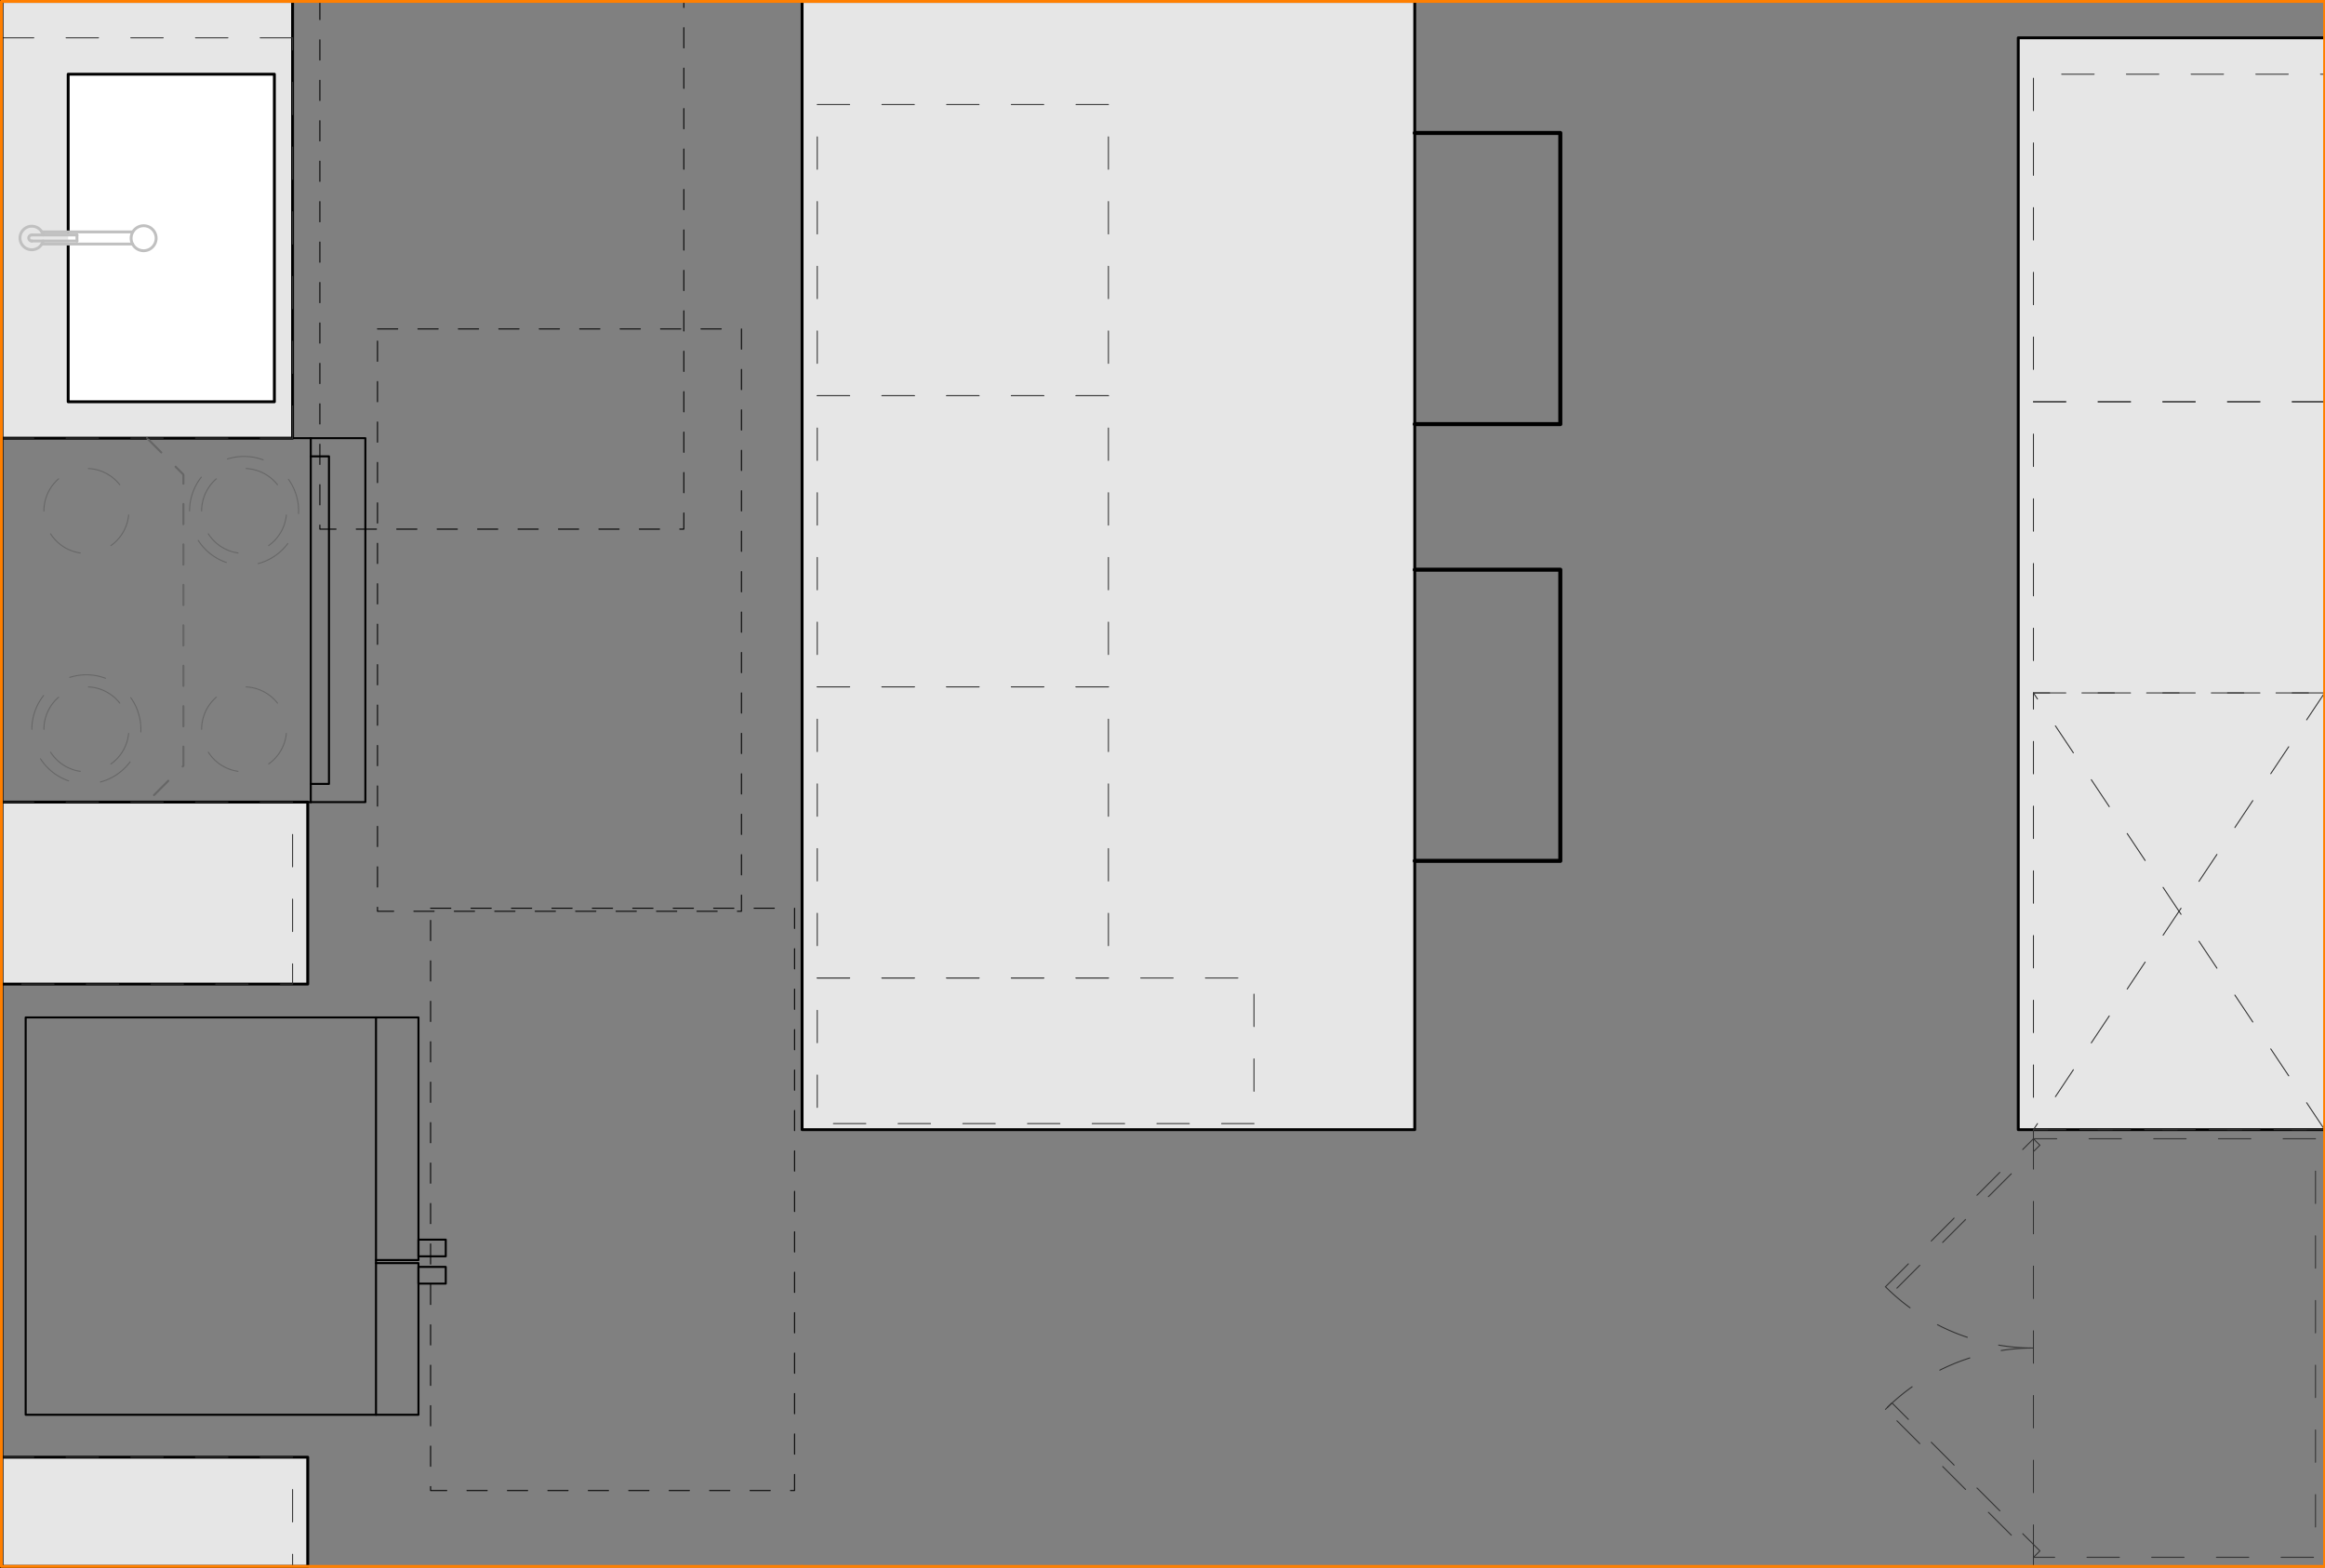<svg xmlns="http://www.w3.org/2000/svg" viewBox="0 0 574.95 387.71"><rect x="0" y="0" width="574.95" height="387.71" fill="#808080" stroke="none"/><defs><style>.cls-1{fill:#e6e6e6;}.cls-1,.cls-2,.cls-3,.cls-4,.cls-9{stroke:#000;}.cls-1,.cls-10,.cls-2,.cls-3,.cls-4,.cls-5,.cls-6,.cls-7,.cls-8,.cls-9{stroke-linecap:round;stroke-linejoin:round;}.cls-1,.cls-10,.cls-2,.cls-7{stroke-width:0.71px;}.cls-2{fill:#fff;}.cls-10,.cls-3,.cls-4,.cls-5,.cls-6,.cls-7,.cls-8,.cls-9{fill:none;}.cls-3,.cls-5{stroke-width:0.5px;}.cls-4,.cls-6,.cls-8{stroke-width:0.25px;}.cls-4,.cls-5{stroke-dasharray:5 5;}.cls-5,.cls-6{stroke:#666;}.cls-6{stroke-dasharray:9 8;}.cls-7{stroke:silver;}.cls-8{stroke:#333;stroke-dasharray:8 8;}.cls-10{stroke:#ff7f00;}</style></defs><g id="A-Counter"><g id="LWPOLYLINE"><polyline class="cls-1" points="0.35 243.35 76.1 243.35 76.1 198.35 0.35 198.35"/></g><g id="LWPOLYLINE-2" data-name="LWPOLYLINE"><polyline class="cls-1" points="0.35 108.35 72.35 108.35 72.35 0.35 0.35 0.35"/></g><g id="LWPOLYLINE-3" data-name="LWPOLYLINE"><polyline class="cls-1" points="0.35 387.35 76.1 387.35 76.1 360.35 0.35 360.35"/></g><g id="LWPOLYLINE-4" data-name="LWPOLYLINE"><polyline class="cls-1" points="574.85 279.35 499.1 279.35 499.1 9.35 574.85 9.35"/></g><g id="LWPOLYLINE-5" data-name="LWPOLYLINE"><rect class="cls-1" x="198.35" y="0.35" width="151.5" height="279"/></g></g><g id="Layer_13" data-name="Layer 13"><g id="LWPOLYLINE-6" data-name="LWPOLYLINE"><polyline class="cls-2" points="16.86 60.35 16.86 99.35 67.85 99.35 67.85 18.35 16.86 18.35 16.86 57.35"/></g></g><g id="A-Appliances"><g id="LWPOLYLINE-7" data-name="LWPOLYLINE"><polyline class="cls-3" points="92.98 312.35 103.48 312.35 103.48 349.85 6.35 349.85 6.35 251.6 103.48 251.6 103.48 311.6 92.98 311.6"/></g><g id="LINE"><line class="cls-3" x1="92.98" y1="251.6" x2="92.98" y2="349.85"/></g><g id="LWPOLYLINE-8" data-name="LWPOLYLINE"><rect class="cls-3" x="103.48" y="306.55" width="6.75" height="4.12"/></g><g id="LWPOLYLINE-9" data-name="LWPOLYLINE"><rect class="cls-3" x="103.48" y="313.29" width="6.75" height="4.13"/></g><g id="LINE-2" data-name="LINE"><line class="cls-3" x1="76.85" y1="198.35" x2="76.85" y2="108.35"/></g><g id="LINE-3" data-name="LINE"><line class="cls-3" x1="76.85" y1="108.35" x2="0.35" y2="108.35"/></g><g id="LINE-4" data-name="LINE"><line class="cls-3" x1="76.85" y1="198.35" x2="0.35" y2="198.35"/></g><g id="LINE-5" data-name="LINE"><line class="cls-3" x1="0.35" y1="108.35" x2="0.35" y2="198.35"/></g><g id="LWPOLYLINE-10" data-name="LWPOLYLINE"><polyline class="cls-3" points="76.85 108.35 90.35 108.35 90.35 198.35 76.85 198.35"/></g><g id="LWPOLYLINE-11" data-name="LWPOLYLINE"><polyline class="cls-3" points="76.85 112.85 81.35 112.85 81.35 193.85 76.85 193.85"/></g></g><g id="FAIR_HOUSING" data-name="FAIR HOUSING"><g id="LWPOLYLINE-12" data-name="LWPOLYLINE"><rect class="cls-4" x="106.48" y="224.6" width="90" height="144"/></g><g id="LWPOLYLINE-13" data-name="LWPOLYLINE"><rect class="cls-4" x="93.35" y="81.35" width="90" height="144"/></g><g id="LWPOLYLINE-14" data-name="LWPOLYLINE"><rect class="cls-4" x="79.1" y="-13.15" width="90" height="144"/></g></g><g id="A-Cabinetry-Upper"><g id="LWPOLYLINE-15" data-name="LWPOLYLINE"><polyline class="cls-5" points="36.35 108.35 45.35 117.35 45.35 189.35 36.35 198.35"/></g></g><g id="A-Appliances_Detail" data-name="A-Appliances Detail"><g id="CIRCLE"><path class="cls-6" d="M10.86,180.35a10.5,10.5,0,1,1,10.49,10.5,10.49,10.49,0,0,1-10.49-10.5Z"/></g><g id="CIRCLE-2" data-name="CIRCLE"><path class="cls-6" d="M7.88,180.35a13.48,13.48,0,1,1,13.47,13.48A13.47,13.47,0,0,1,7.88,180.35Z"/></g><g id="CIRCLE-3" data-name="CIRCLE"><path class="cls-6" d="M10.86,126.35a10.5,10.5,0,1,1,10.49,10.5,10.49,10.49,0,0,1-10.49-10.5Z"/></g><g id="CIRCLE-4" data-name="CIRCLE"><path class="cls-6" d="M49.86,180.35a10.5,10.5,0,1,1,10.5,10.5,10.5,10.5,0,0,1-10.5-10.5Z"/></g><g id="CIRCLE-5" data-name="CIRCLE"><path class="cls-6" d="M49.86,126.35a10.5,10.5,0,1,1,10.5,10.5,10.5,10.5,0,0,1-10.5-10.5Z"/></g><g id="CIRCLE-6" data-name="CIRCLE"><path class="cls-6" d="M46.88,126.35a13.48,13.48,0,1,1,13.48,13.48,13.48,13.48,0,0,1-13.48-13.48Z"/></g></g><g id="P-PLUMBING_FIXTURES" data-name="P-PLUMBING FIXTURES"><g id="CIRCLE-7" data-name="CIRCLE"><path class="cls-7" d="M32.43,58.85A3.09,3.09,0,1,1,35.52,62a3.09,3.09,0,0,1-3.09-3.1Z"/></g><g id="LINE-6" data-name="LINE"><line class="cls-7" x1="32.81" y1="60.35" x2="10.35" y2="60.35"/></g><g id="LINE-7" data-name="LINE"><line class="cls-7" x1="10.35" y1="57.35" x2="32.81" y2="57.35"/></g><g id="LINE-8" data-name="LINE"><line class="cls-7" x1="19.03" y1="59.6" x2="7.86" y2="59.6"/></g><g id="LINE-9" data-name="LINE"><line class="cls-7" x1="19.03" y1="59.6" x2="19.03" y2="58.1"/></g><g id="LINE-10" data-name="LINE"><line class="cls-7" x1="19.03" y1="58.1" x2="7.86" y2="58.1"/></g><g id="ARC"><path class="cls-7" d="M10.67,58.1a2.91,2.91,0,1,0,0,1.5"/></g><g id="ARC-2" data-name="ARC"><path class="cls-7" d="M7.86,58.1a.75.75,0,0,0,0,1.5"/></g></g><g id="A-Cabinetry"><g id="LWPOLYLINE-16" data-name="LWPOLYLINE"><polyline class="cls-8" points="0.35 198.35 72.35 198.35 72.35 243.35 0.35 243.35"/></g><g id="LWPOLYLINE-17" data-name="LWPOLYLINE"><polyline class="cls-8" points="0.35 360.35 72.35 360.35 72.35 387.35 0.35 387.35"/></g><g id="LINE-11" data-name="LINE"><line class="cls-8" x1="0.35" y1="108.35" x2="72.35" y2="108.35"/></g><g id="LINE-12" data-name="LINE"><line class="cls-8" x1="0.35" y1="9.35" x2="72.35" y2="9.35"/></g><g id="LWPOLYLINE-18" data-name="LWPOLYLINE"><line class="cls-8" x1="72.35" y1="108.35" x2="72.35" y2="9.35"/></g><g id="LWPOLYLINE-19" data-name="LWPOLYLINE"><polyline class="cls-8" points="574.85 279.35 502.85 279.35 502.85 171.35 574.85 171.35"/></g><g id="LWPOLYLINE-20" data-name="LWPOLYLINE"><line class="cls-8" x1="574.85" y1="171.35" x2="502.85" y2="279.35"/></g><g id="LWPOLYLINE-21" data-name="LWPOLYLINE"><line class="cls-8" x1="574.85" y1="279.35" x2="502.85" y2="171.35"/></g><g id="LWPOLYLINE-22" data-name="LWPOLYLINE"><polyline class="cls-8" points="574.85 171.35 502.85 171.35 502.85 99.35 574.85 99.35"/></g><g id="LWPOLYLINE-23" data-name="LWPOLYLINE"><polyline class="cls-8" points="574.85 99.35 502.85 99.35 502.85 18.35 574.85 18.35"/></g><g id="LINE-13" data-name="LINE"><line class="cls-8" x1="502.85" y1="385.1" x2="502.85" y2="281.6"/></g><g id="LWPOLYLINE-24" data-name="LWPOLYLINE"><polygon class="cls-8" points="502.85 279.35 502.85 281.6 572.6 281.6 572.6 385.1 502.85 385.1 502.85 387.35 574.85 387.35 574.85 279.35 502.85 279.35"/></g><g id="LWPOLYLINE-25" data-name="LWPOLYLINE"><rect class="cls-8" x="459.48" y="299.57" width="51.75" height="2.25" transform="translate(-70.47 431.27) rotate(-45)"/></g><g id="LWPOLYLINE-26" data-name="LWPOLYLINE"><rect class="cls-8" x="484.23" y="340.14" width="2.25" height="51.75" transform="translate(-116.65 450.4) rotate(-45)"/></g><g id="ARC-3" data-name="ARC"><path class="cls-8" d="M466.26,318.2a51.78,51.78,0,0,0,36.59,15.15"/></g><g id="ARC-4" data-name="ARC"><path class="cls-8" d="M502.85,333.35a51.78,51.78,0,0,0-36.59,15.16"/></g><g id="LWPOLYLINE-27" data-name="LWPOLYLINE"><rect class="cls-8" x="202.1" y="241.85" width="108" height="36"/></g><g id="LWPOLYLINE-28" data-name="LWPOLYLINE"><rect class="cls-8" x="202.1" y="169.85" width="72" height="72"/></g><g id="LWPOLYLINE-29" data-name="LWPOLYLINE"><rect class="cls-8" x="202.1" y="97.85" width="72" height="72"/></g><g id="LWPOLYLINE-30" data-name="LWPOLYLINE"><rect class="cls-8" x="202.1" y="25.85" width="72" height="72"/></g></g><g id="A-Walls"><g id="LWPOLYLINE-31" data-name="LWPOLYLINE"><line class="cls-9" x1="0.35" y1="387.35" x2="0.35" y2="0.35"/></g><g id="LWPOLYLINE-32" data-name="LWPOLYLINE"><polyline class="cls-9" points="349.85 212.88 385.85 212.88 385.85 140.88 349.85 140.88"/></g><g id="LWPOLYLINE-33" data-name="LWPOLYLINE"><polyline class="cls-9" points="349.85 104.88 385.85 104.88 385.85 32.88 349.85 32.88"/></g></g><g id="A-Align"><g id="LWPOLYLINE-34" data-name="LWPOLYLINE"><polyline class="cls-10" points="198.35 0.35 0.35 0.35 0.35 387.35 198.35 387.35"/></g><g id="LWPOLYLINE-35" data-name="LWPOLYLINE"><polyline class="cls-10" points="198.35 387.35 457.85 387.35 574.85 387.35 574.85 0.35 457.85 0.35 198.35 0.35"/></g></g></svg>
